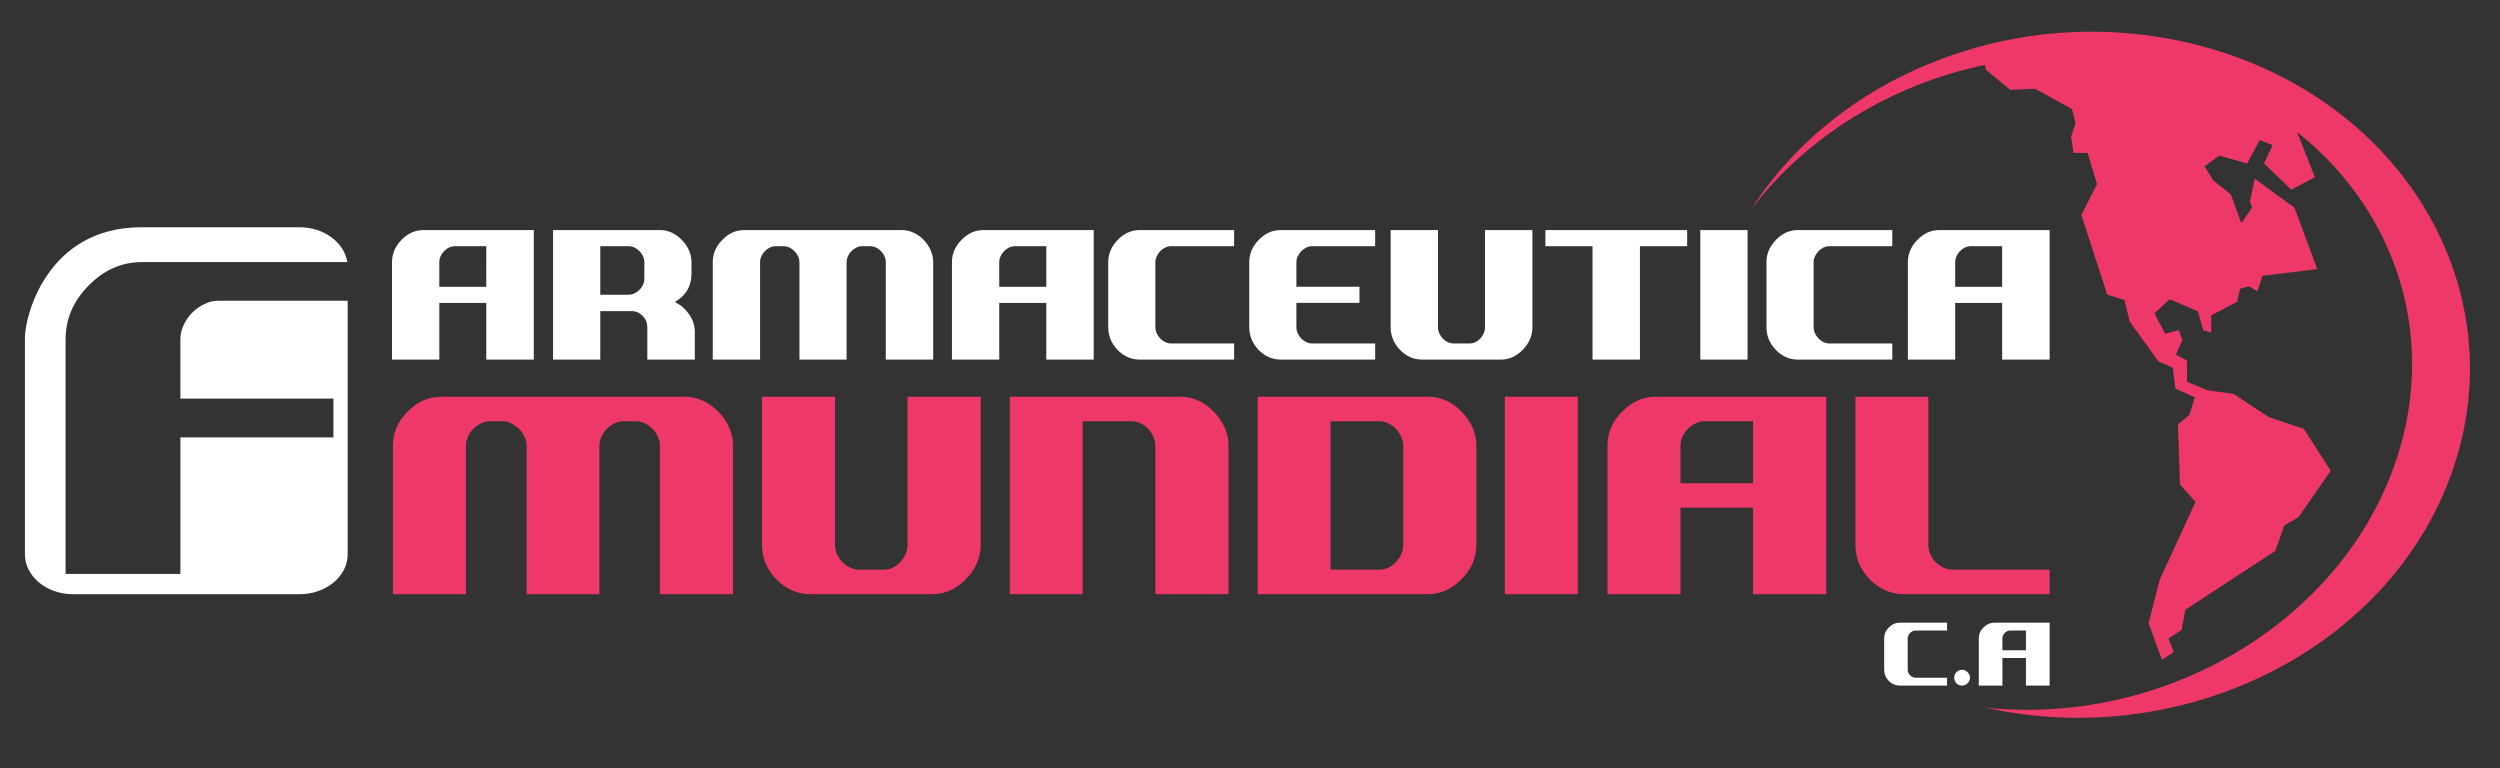 <?xml version="1.0" encoding="utf-8"?>
<!-- Generator: Adobe Illustrator 15.0.0, SVG Export Plug-In . SVG Version: 6.00 Build 0)  -->
<!DOCTYPE svg PUBLIC "-//W3C//DTD SVG 1.1//EN" "http://www.w3.org/Graphics/SVG/1.1/DTD/svg11.dtd">
<svg version="1.1" id="Layer_1" xmlns="http://www.w3.org/2000/svg" xmlns:xlink="http://www.w3.org/1999/xlink" x="0px" y="0px"
	 width="820px" height="252px" viewBox="0 0 820 252" enable-background="new 0 0 820 252" xml:space="preserve">
<rect x="0" y="0" width="820" height="252" fill="#333333" stroke="none"/>
<path fill-rule="evenodd" clip-rule="evenodd" fill="#EE386A" d="M651.265,232.113c64.886,14.455,132.608-19.333,153.006-77.302
	c20.959-59.566-15.963-122.177-82.444-139.767C664.243-0.21,603.377,23.292,574.466,68.55
	c18.298-24.004,46.026-40.854,76.563-47.269l0.443,1.655l7.834,6.533l8.247-0.355l12.061,6.681l1.153,4.612l-1.42,4.375l0.769,5.38
	h4.612l3.104,10.258l-5.144,10.021l8.454,26.162l5.646,1.803l1.804,7.184l9.37,12.948l4.73,2.069l0.798,6.799l6.414,2.926
	l-1.803,5.794l-3.725,3.074l0.649,19.748l5.114,5.646l-11.794,25.659l-3.606,14.13l4.375,12.062l3.843-2.572l-1.656-4.493
	l4.228-2.689l1.271-6.682l29.501-19.333l2.957-8.336l4.611-2.69l10.611-15.253l-8.839-13.716l-11.558-3.902l-11.47-7.568
	l-8.483-1.183l-6.799-2.808v-6.947l-3.606-1.921l2.068-4.877l-1.152-3.192l-4.493,1.152l-3.488-6.681l5.026-4.612l9.223,3.991
	l1.803,6.267l2.572,0.65v-5.646l8.453-4.375l1.035-4.346l2.956-0.768l2.69,1.655l1.655-5.114l17.973-2.188l-7.449-20.131
	l-13.065-9.519l-1.567,7.568l0.769,1.803l-3.576,5.262l-3.459-9.489l-5.794-4.612l-2.809-4.611l4.878-3.489l9.104,2.572l4.109-7.686
	l4.227,1.655l-2.809,6.03l8.957,8.603l7.716-4.109l-5.823-14.78c32.931,26.043,46.794,68.701,31.512,110.412
	C765.961,205.567,708.465,238.144,651.265,232.113L651.265,232.113z"/>
<path fill="#FFFFFF" d="M159.497,80.759H149.18c-0.65,0-1.271,0.147-1.892,0.443c-0.621,0.296-1.153,0.709-1.626,1.183
	c-0.502,0.502-0.887,1.064-1.153,1.685c-0.296,0.65-0.414,1.3-0.414,1.951v8.04h15.401V80.759z M159.497,117.948V99.354h-15.401
	v18.594h-15.519V86.021c0-2.779,1.035-5.203,3.104-7.332c2.069-2.158,4.493-3.222,7.242-3.222h36.153v42.48H159.497z
	 M211.346,86.021c0-0.651-0.147-1.301-0.443-1.951c-0.266-0.621-0.651-1.183-1.153-1.685c-0.473-0.473-1.034-0.887-1.626-1.183
	c-0.65-0.296-1.271-0.443-1.951-0.443h-9.282v15.904h9.282c0.68,0,1.3-0.148,1.951-0.443c0.592-0.295,1.153-0.68,1.626-1.182
	c0.502-0.474,0.887-1.035,1.153-1.656c0.295-0.621,0.443-1.301,0.443-2.01V86.021z M212.322,117.948v-10.643
	c0-1.419-0.502-2.631-1.507-3.665c-1.035-1.064-2.247-1.597-3.606-1.597h-10.316v15.904h-15.49v-42.48h35.088
	c2.69,0,5.055,1.093,7.154,3.251c2.099,2.158,3.163,4.582,3.163,7.302v3.724c0,4.109-1.833,7.213-5.469,9.312
	c1.833,0.887,3.399,2.217,4.641,3.991c1.271,1.774,1.922,3.754,1.922,5.883v9.017H212.322z M290.54,117.948V86.021
	c0-0.651-0.119-1.301-0.414-1.922c-0.266-0.65-0.65-1.212-1.153-1.714c-0.473-0.473-1.005-0.887-1.625-1.183
	c-0.621-0.296-1.242-0.443-1.892-0.443h-2.661c-0.65,0-1.301,0.147-1.892,0.443c-0.621,0.296-1.183,0.709-1.656,1.183
	c-0.502,0.502-0.857,1.064-1.153,1.714c-0.266,0.621-0.414,1.271-0.414,1.922v31.926h-15.46V86.021c0-0.651-0.148-1.301-0.443-1.922
	c-0.296-0.65-0.68-1.212-1.182-1.714c-0.474-0.473-1.005-0.887-1.656-1.183c-0.621-0.296-1.242-0.443-1.921-0.443h-2.602
	c-0.65,0-1.301,0.147-1.921,0.443c-0.591,0.296-1.152,0.709-1.626,1.183c-0.473,0.502-0.857,1.064-1.152,1.714
	c-0.296,0.621-0.414,1.271-0.414,1.922v31.926h-15.519V86.021c0-2.779,1.034-5.203,3.133-7.332c2.069-2.158,4.464-3.222,7.242-3.222
	h51.583c2.69,0,5.084,1.064,7.183,3.163c2.099,2.247,3.164,4.701,3.164,7.391v31.926H290.54z M343.187,80.759H332.87
	c-0.65,0-1.301,0.147-1.921,0.443c-0.591,0.296-1.153,0.709-1.626,1.183c-0.473,0.502-0.857,1.064-1.152,1.685
	c-0.296,0.65-0.415,1.3-0.415,1.951v8.04h15.431V80.759z M343.187,117.948V99.354h-15.431v18.594h-15.519V86.021
	c0-2.779,1.035-5.203,3.133-7.332c2.069-2.158,4.464-3.222,7.213-3.222h36.153v42.48H343.187z M373.841,117.948
	c-2.779,0-5.203-1.064-7.272-3.164c-2.04-2.128-3.075-4.641-3.075-7.479V86.021c0-2.779,1.035-5.203,3.104-7.332
	c2.069-2.158,4.493-3.222,7.242-3.222h30.95v5.292h-20.692c-0.65,0-1.3,0.147-1.892,0.443c-0.621,0.296-1.182,0.709-1.655,1.183
	c-0.473,0.502-0.858,1.064-1.153,1.714c-0.295,0.621-0.443,1.271-0.443,1.922v21.254c0,0.709,0.148,1.39,0.443,2.04
	c0.295,0.65,0.68,1.212,1.153,1.715c0.473,0.473,1.034,0.887,1.655,1.182c0.592,0.295,1.242,0.443,1.892,0.443h20.692v5.292H373.841
	z M420.103,117.948c-2.778,0-5.202-1.064-7.271-3.164c-2.04-2.128-3.074-4.641-3.074-7.479V86.021c0-2.779,1.034-5.203,3.103-7.332
	c2.07-2.158,4.493-3.222,7.242-3.222h30.948v5.292h-20.692c-0.649,0-1.3,0.147-1.922,0.443c-0.591,0.296-1.151,0.709-1.624,1.183
	c-0.474,0.502-0.858,1.064-1.154,1.685c-0.295,0.65-0.442,1.3-0.442,1.951v8.04h20.691v5.292h-20.691v7.922
	c0,0.709,0.147,1.39,0.442,2.04c0.296,0.65,0.681,1.212,1.154,1.715c0.473,0.473,1.033,0.887,1.624,1.182
	c0.622,0.295,1.272,0.443,1.922,0.443h20.692v5.292H420.103z M502.634,107.305c0,2.779-1.064,5.262-3.162,7.42
	c-2.1,2.158-4.464,3.223-7.184,3.223h-25.808c-2.777,0-5.202-1.064-7.271-3.164c-2.041-2.128-3.075-4.641-3.075-7.479V75.468h15.52
	v31.808c0,0.709,0.118,1.39,0.414,2.04c0.296,0.65,0.68,1.212,1.153,1.715c0.473,0.473,1.034,0.887,1.625,1.182
	c0.621,0.295,1.271,0.443,1.922,0.443h5.173c1.359,0,2.571-0.532,3.605-1.625c1.006-1.124,1.538-2.365,1.538-3.754V75.468h15.549
	V107.305z M537.9,80.759v37.188h-15.548V80.759h-15.461v-5.292h46.498v5.292H537.9z M557.706,117.948v-42.48h15.49v42.48H557.706z
	 M589.72,117.948c-2.749,0-5.203-1.064-7.242-3.164c-2.07-2.128-3.075-4.641-3.075-7.479V86.021c0-2.779,1.034-5.203,3.104-7.332
	c2.068-2.158,4.493-3.222,7.213-3.222h30.949v5.292h-20.662c-0.65,0-1.302,0.147-1.922,0.443c-0.592,0.296-1.153,0.709-1.626,1.183
	c-0.473,0.502-0.856,1.064-1.152,1.714c-0.296,0.621-0.443,1.271-0.443,1.922v21.254c0,0.709,0.147,1.39,0.443,2.04
	c0.296,0.65,0.68,1.212,1.152,1.715c0.473,0.473,1.034,0.887,1.626,1.182c0.62,0.295,1.271,0.443,1.922,0.443h20.662v5.292H589.72z
	 M656.704,80.759h-10.286c-0.65,0-1.301,0.147-1.921,0.443c-0.621,0.296-1.154,0.709-1.627,1.183
	c-0.502,0.502-0.887,1.064-1.152,1.685c-0.296,0.65-0.414,1.3-0.414,1.951v8.04h15.4V80.759z M656.704,117.948V99.354h-15.4v18.594
	h-15.52V86.021c0-2.779,1.035-5.203,3.104-7.332c2.07-2.158,4.493-3.222,7.243-3.222h36.152v42.48H656.704z"/>
<path fill-rule="evenodd" clip-rule="evenodd" fill="#FFFFFF" d="M46.28,74.551h52.056c7.952,0,14.573,4.996,15.579,11.411h-67.28
	c-6.71,0-12.563,2.572-17.588,7.715c-5.055,5.143-7.538,10.997-7.538,17.678v76.888h37.661v-44.785h50.194v-12.711H59.168v-19.392
	c0-1.597,0.325-3.133,1.034-4.671c0.68-1.478,1.597-2.867,2.779-4.05c1.183-1.212,2.483-2.158,3.991-2.868
	c1.478-0.739,3.044-1.124,4.611-1.124h42.449v83.186c0,7.184-7.065,13.065-15.697,13.065H23.873
	c-8.632,0-15.697-5.882-15.697-13.065v-71.065C8.176,103.581,15.507,74.551,46.28,74.551L46.28,74.551z"/>
<path fill="#EE386A" d="M216.46,194.895v-48.687c0-1.005-0.207-1.981-0.65-2.926c-0.443-0.976-1.035-1.833-1.774-2.601
	c-0.739-0.739-1.567-1.361-2.512-1.804c-0.946-0.473-1.951-0.709-2.956-0.709h-4.08c-1.035,0-2.01,0.236-2.926,0.709
	c-0.976,0.443-1.803,1.065-2.572,1.804c-0.739,0.768-1.3,1.625-1.744,2.601c-0.444,0.945-0.651,1.921-0.651,2.926v48.687H172.74
	v-48.687c0-1.005-0.236-1.981-0.709-2.926c-0.444-0.976-1.035-1.833-1.773-2.601c-0.769-0.739-1.597-1.361-2.572-1.804
	c-0.946-0.473-1.951-0.709-2.957-0.709h-4.05c-1.005,0-1.98,0.236-2.926,0.709c-0.946,0.443-1.774,1.065-2.542,1.804
	c-0.739,0.768-1.33,1.625-1.744,2.601c-0.443,0.945-0.65,1.921-0.65,2.926v48.687h-23.944v-48.687c0-4.227,1.596-7.952,4.789-11.204
	c3.222-3.251,6.917-4.878,11.173-4.878h79.637c4.139,0,7.833,1.626,11.056,4.818c3.281,3.4,4.907,7.154,4.907,11.263v48.687H216.46z
	 M321.667,178.666c0,4.228-1.626,8.012-4.907,11.353c-3.193,3.252-6.858,4.877-11.056,4.877h-39.789
	c-4.315,0-8.041-1.625-11.233-4.818c-3.163-3.252-4.759-7.065-4.759-11.411v-48.539h23.944v48.51c0,1.095,0.207,2.1,0.65,3.104
	c0.414,0.975,1.005,1.832,1.773,2.602c0.739,0.739,1.566,1.359,2.513,1.803c0.946,0.473,1.922,0.709,2.926,0.709h8.011
	c2.128,0,3.961-0.827,5.557-2.512c1.567-1.686,2.365-3.577,2.365-5.706v-48.51h24.003V178.666z M378.955,194.895v-48.687
	c0-1.005-0.236-1.981-0.65-2.926c-0.384-0.976-0.976-1.833-1.685-2.601c-0.709-0.739-1.537-1.361-2.512-1.804
	c-0.946-0.473-1.981-0.709-3.075-0.709h-15.904v56.728h-23.914v-64.769h55.781c4.227,0,7.892,1.626,11.055,4.818
	c3.281,3.4,4.907,7.154,4.907,11.263v48.687H378.955z M460.245,146.208c0-1.005-0.236-1.981-0.65-2.926
	c-0.414-0.976-0.976-1.833-1.686-2.601c-0.709-0.739-1.537-1.361-2.512-1.804c-0.946-0.473-1.981-0.709-3.075-0.709h-15.903v48.687
	h15.903c2.1,0,3.962-0.827,5.558-2.512c1.567-1.686,2.365-3.577,2.365-5.706V146.208z M484.248,178.666
	c0,4.228-1.626,8.012-4.907,11.353c-3.192,3.252-6.887,4.877-11.055,4.877h-55.779v-64.769h55.779c4.227,0,7.892,1.626,11.055,4.818
	c3.281,3.4,4.907,7.154,4.907,11.263V178.666z M493.588,194.895v-64.769h23.915v64.769H493.588z M574.999,138.167h-15.933
	c-1.005,0-1.981,0.236-2.927,0.709c-0.946,0.443-1.803,1.065-2.542,1.804c-0.739,0.768-1.331,1.625-1.744,2.572
	c-0.474,0.975-0.65,1.951-0.65,2.956v12.298h23.796V138.167z M574.999,194.895v-28.378h-23.796v28.378h-23.944v-48.687
	c0-4.227,1.597-7.952,4.789-11.204c3.223-3.251,6.917-4.878,11.174-4.878h55.781v64.769H574.999z M624.512,194.895
	c-4.286,0-8.011-1.625-11.203-4.818c-3.163-3.252-4.729-7.065-4.729-11.411v-48.539h23.915v48.51c0,1.095,0.177,2.1,0.649,3.104
	c0.414,0.975,1.005,1.832,1.745,2.602c0.738,0.739,1.596,1.359,2.542,1.803c0.945,0.473,1.921,0.709,2.927,0.709h31.925v8.041
	H624.512z"/>
<path fill="#FFFFFF" d="M623.153,224.871c-1.389,0-2.602-0.502-3.636-1.537c-1.005-1.035-1.508-2.246-1.508-3.637v-10.346
	c0-1.33,0.503-2.513,1.537-3.548c1.034-1.034,2.247-1.566,3.606-1.566h15.489v2.572h-10.346c-0.325,0-0.65,0.059-0.945,0.207
	c-0.296,0.147-0.592,0.354-0.828,0.591s-0.443,0.503-0.591,0.827c-0.148,0.296-0.207,0.621-0.207,0.917v10.346
	c0,0.355,0.059,0.681,0.207,0.977c0.147,0.325,0.354,0.591,0.591,0.827c0.236,0.267,0.532,0.443,0.828,0.592
	c0.295,0.147,0.62,0.206,0.945,0.206h10.346v2.572H623.153z M646.151,222.298c0,0.71-0.266,1.33-0.798,1.804
	c-0.502,0.532-1.094,0.769-1.804,0.769c-0.709,0-1.3-0.236-1.832-0.739c-0.473-0.503-0.739-1.123-0.739-1.833
	c0-0.709,0.267-1.329,0.739-1.832c0.532-0.502,1.123-0.77,1.832-0.77c0.71,0,1.302,0.268,1.804,0.77
	C645.885,220.969,646.151,221.589,646.151,222.298L646.151,222.298z M664.508,206.809h-5.173c-0.325,0-0.65,0.059-0.946,0.207
	c-0.295,0.147-0.591,0.354-0.827,0.591c-0.237,0.236-0.415,0.503-0.563,0.827c-0.147,0.296-0.207,0.621-0.207,0.917v3.932h7.716
	V206.809z M664.508,224.871v-9.045h-7.716v9.045h-7.744v-15.52c0-1.33,0.503-2.513,1.537-3.548c1.034-1.034,2.247-1.566,3.636-1.566
	h18.062v20.634H664.508z"/>
</svg>
